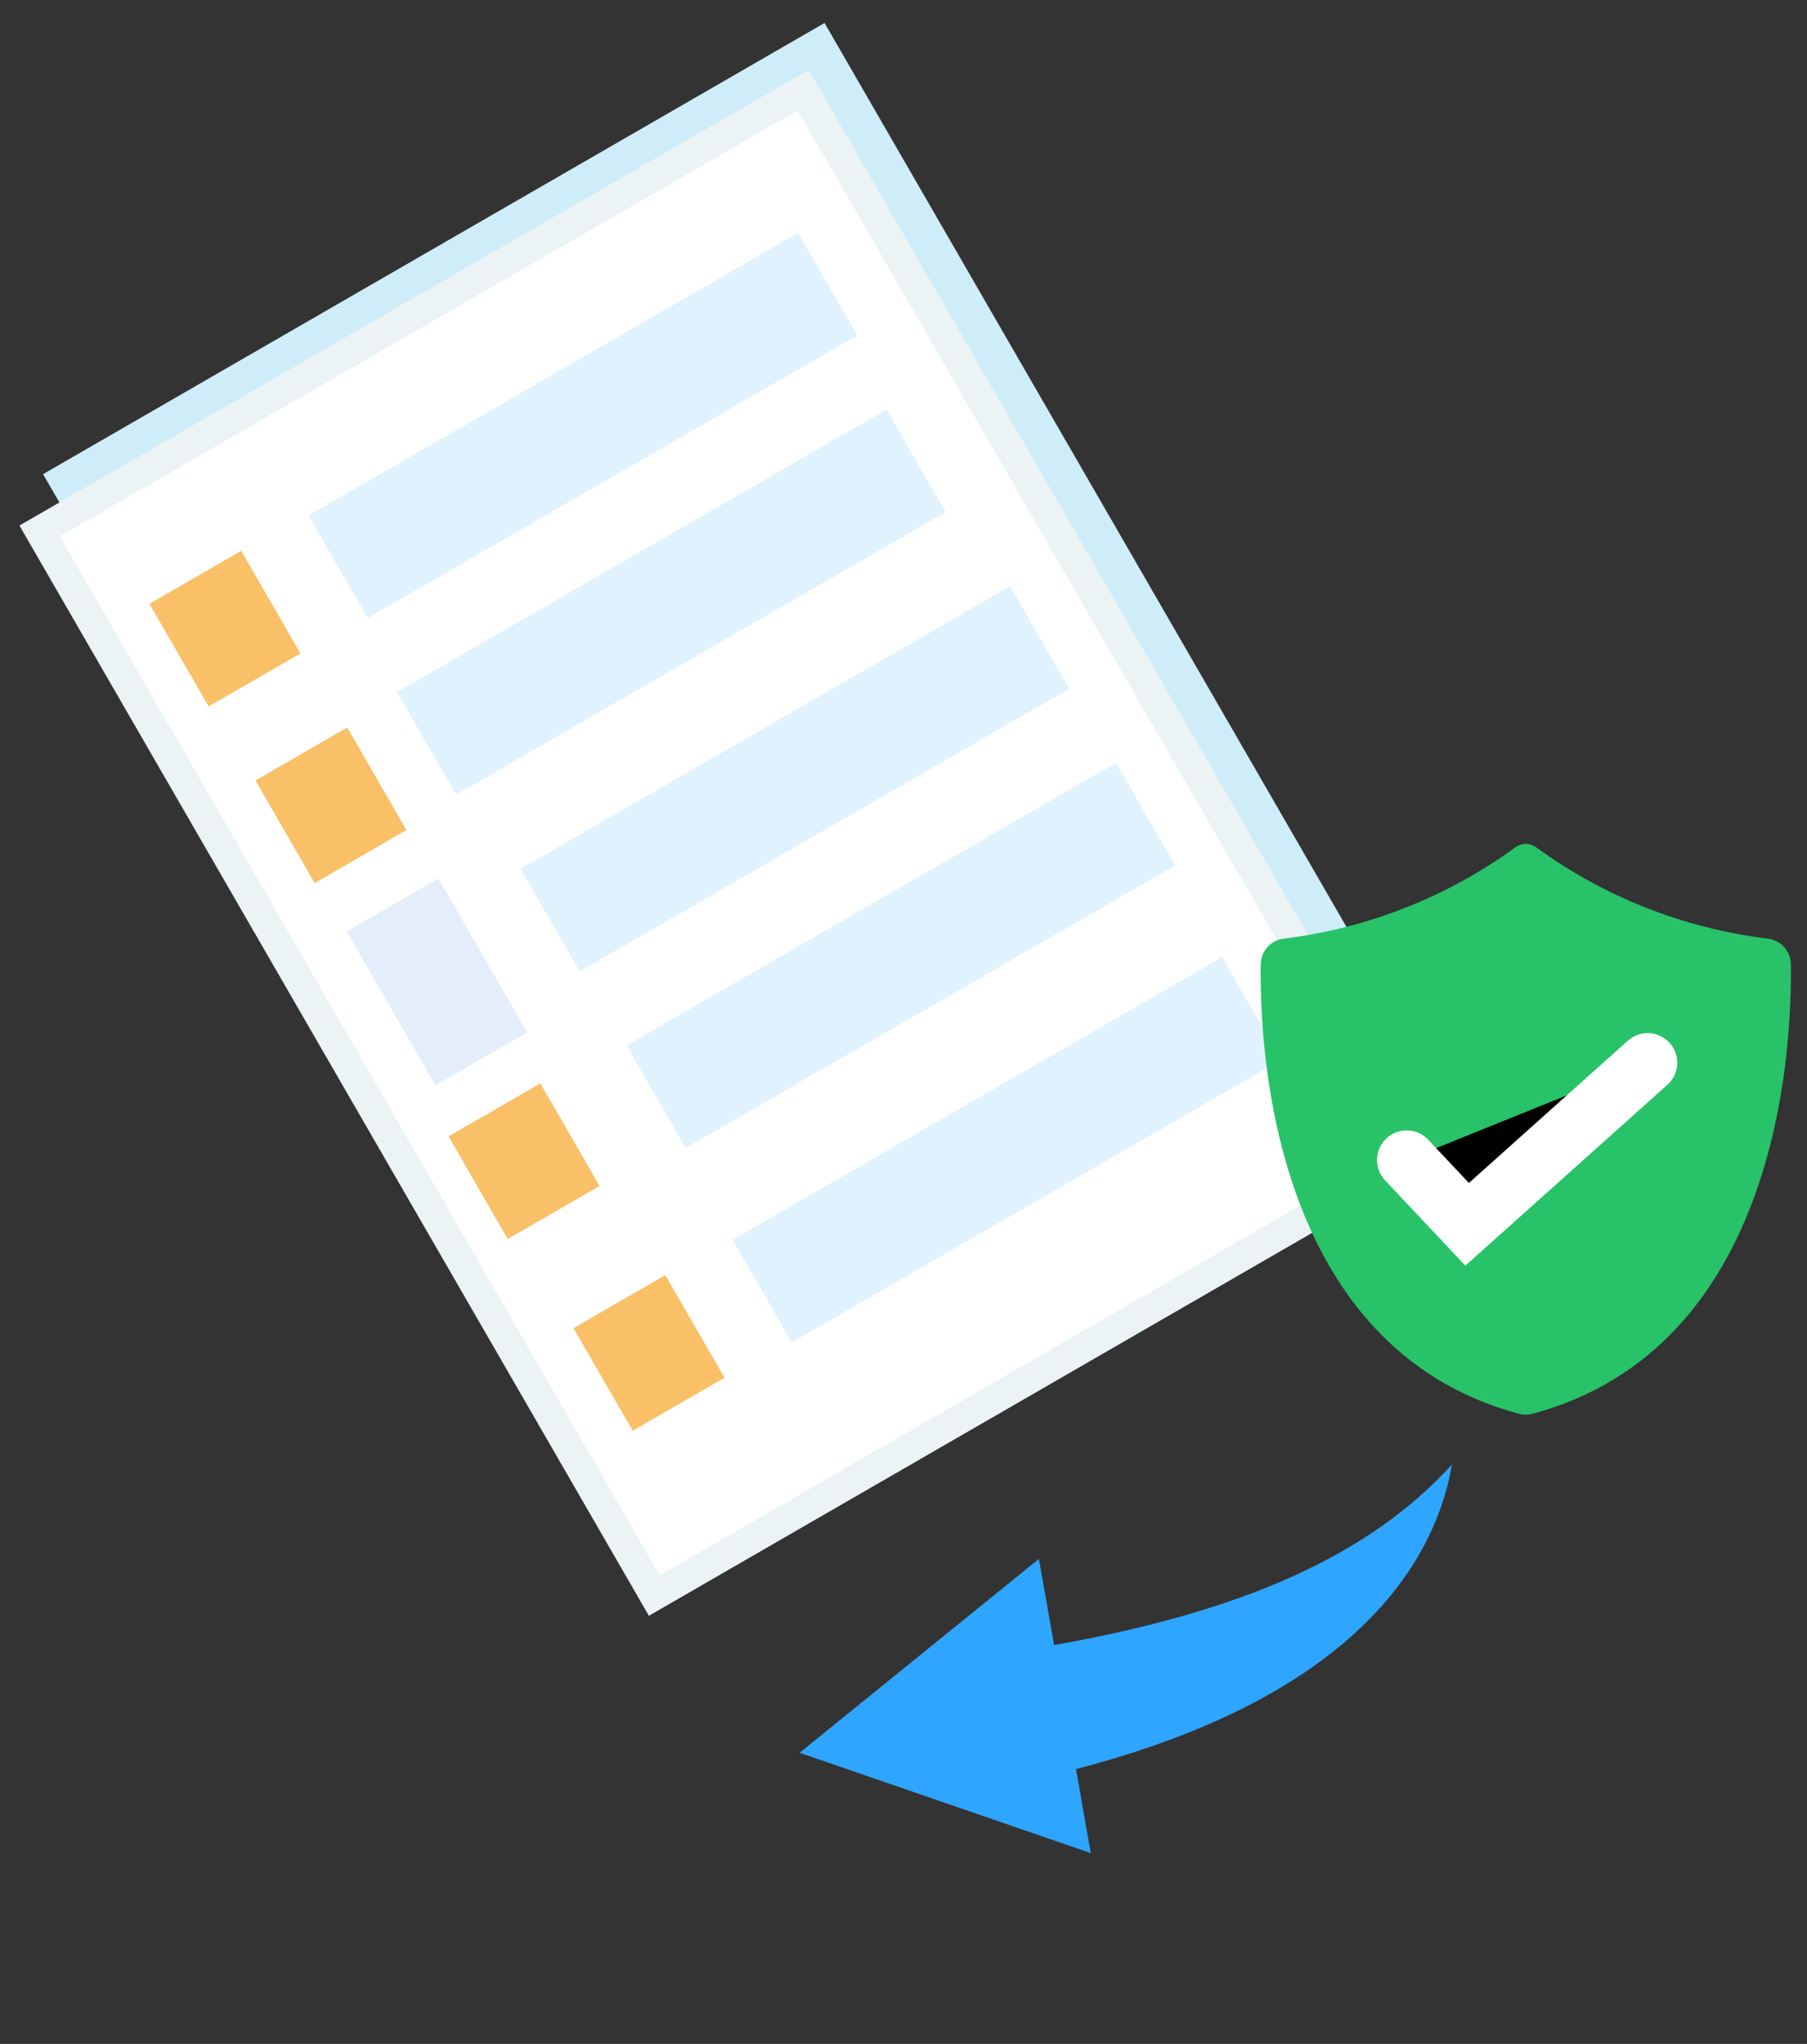 <svg id="vector" xmlns="http://www.w3.org/2000/svg" width="61" height="69" viewBox="0 0 61 69"><rect x="0" y="0" width="61" height="69" fill="#333333" stroke="none"/><path fill="#CFEDF8" d="M1.454,16.007L27.835,0.776L48.935,37.323L22.554,52.554L1.454,16.007Z" id="path_0"/><path fill="#00000000" d="M13.2,27.484L29.728,17.941" stroke-width="6" stroke="#E4EEFA" id="path_1"/><path fill="#ffffff" stroke-width="1" d="M1.339,17.925L27.112,3.045L47.862,38.984L22.088,53.864L1.339,17.925Z" stroke="#ECF3F5" id="path_2"/><path fill="#00000000" d="M18.57,31.062L35.098,21.52" stroke-width="4" stroke="#E1F2FF" id="path_3"/><path fill="#00000000" d="M13.2,34.044L16.299,32.255" stroke-width="6" stroke="#E4EEFA" id="path_4"/><path fill="#00000000" d="M22.146,37.026L38.675,27.484" stroke-width="4" stroke="#E1F2FF" id="path_5"/><path fill="#00000000" d="M16.141,40.095L19.24,38.306" stroke-width="4" stroke="#F9C067" id="path_6"/><path fill="#00000000" d="M25.726,43.587L42.254,34.044" stroke-width="4" stroke="#E1F2FF" id="path_7"/><path fill="#00000000" d="M20.359,46.569L23.458,44.779" stroke-width="4" stroke="#F9C067" id="path_8"/><path fill="#00000000" d="M11.413,19.134L27.941,9.592" stroke-width="4" stroke="#E1F2FF" id="path_9"/><path fill="#00000000" d="M6.044,22.116L9.143,20.327" stroke-width="4" stroke="#F9C067" id="path_10"/><path fill="#00000000" d="M9.623,28.08L12.722,26.291" stroke-width="4" stroke="#F9C067" id="path_11"/><path fill="#00000000" d="M14.396,25.098L30.925,15.556" stroke-width="4" stroke="#E1F2FF" id="path_12"/><path fill="#28C269" d="M60.454,32.549C60.451,32.331 60.367,32.122 60.218,31.962C60.07,31.803 59.868,31.704 59.651,31.684C56.834,31.336 54.153,30.276 51.859,28.605C51.756,28.531 51.633,28.49 51.506,28.49C51.38,28.49 51.256,28.531 51.154,28.605C48.861,30.276 46.18,31.335 43.363,31.683C43.147,31.702 42.945,31.802 42.796,31.961C42.648,32.121 42.564,32.329 42.56,32.547C42.515,35.495 42.988,45.502 51.278,47.729C51.425,47.768 51.58,47.768 51.728,47.729C60.024,45.506 60.496,35.497 60.454,32.549Z" id="path_13"/><path fill="#2EA5FF" d="M36.322,59.721L36.822,62.559L26.992,59.172L35.071,52.626L35.584,55.535C41.98,54.407 46.257,52.482 49.017,49.435C48.363,53.208 45.152,57.433 36.322,59.721Z" id="path_14"/><path fill="#00000000" d="M47.485,39.161L49.527,41.332L55.62,35.876" stroke-width="2" stroke="#ffffff" stroke-linecap="round" id="path_15"/></svg>